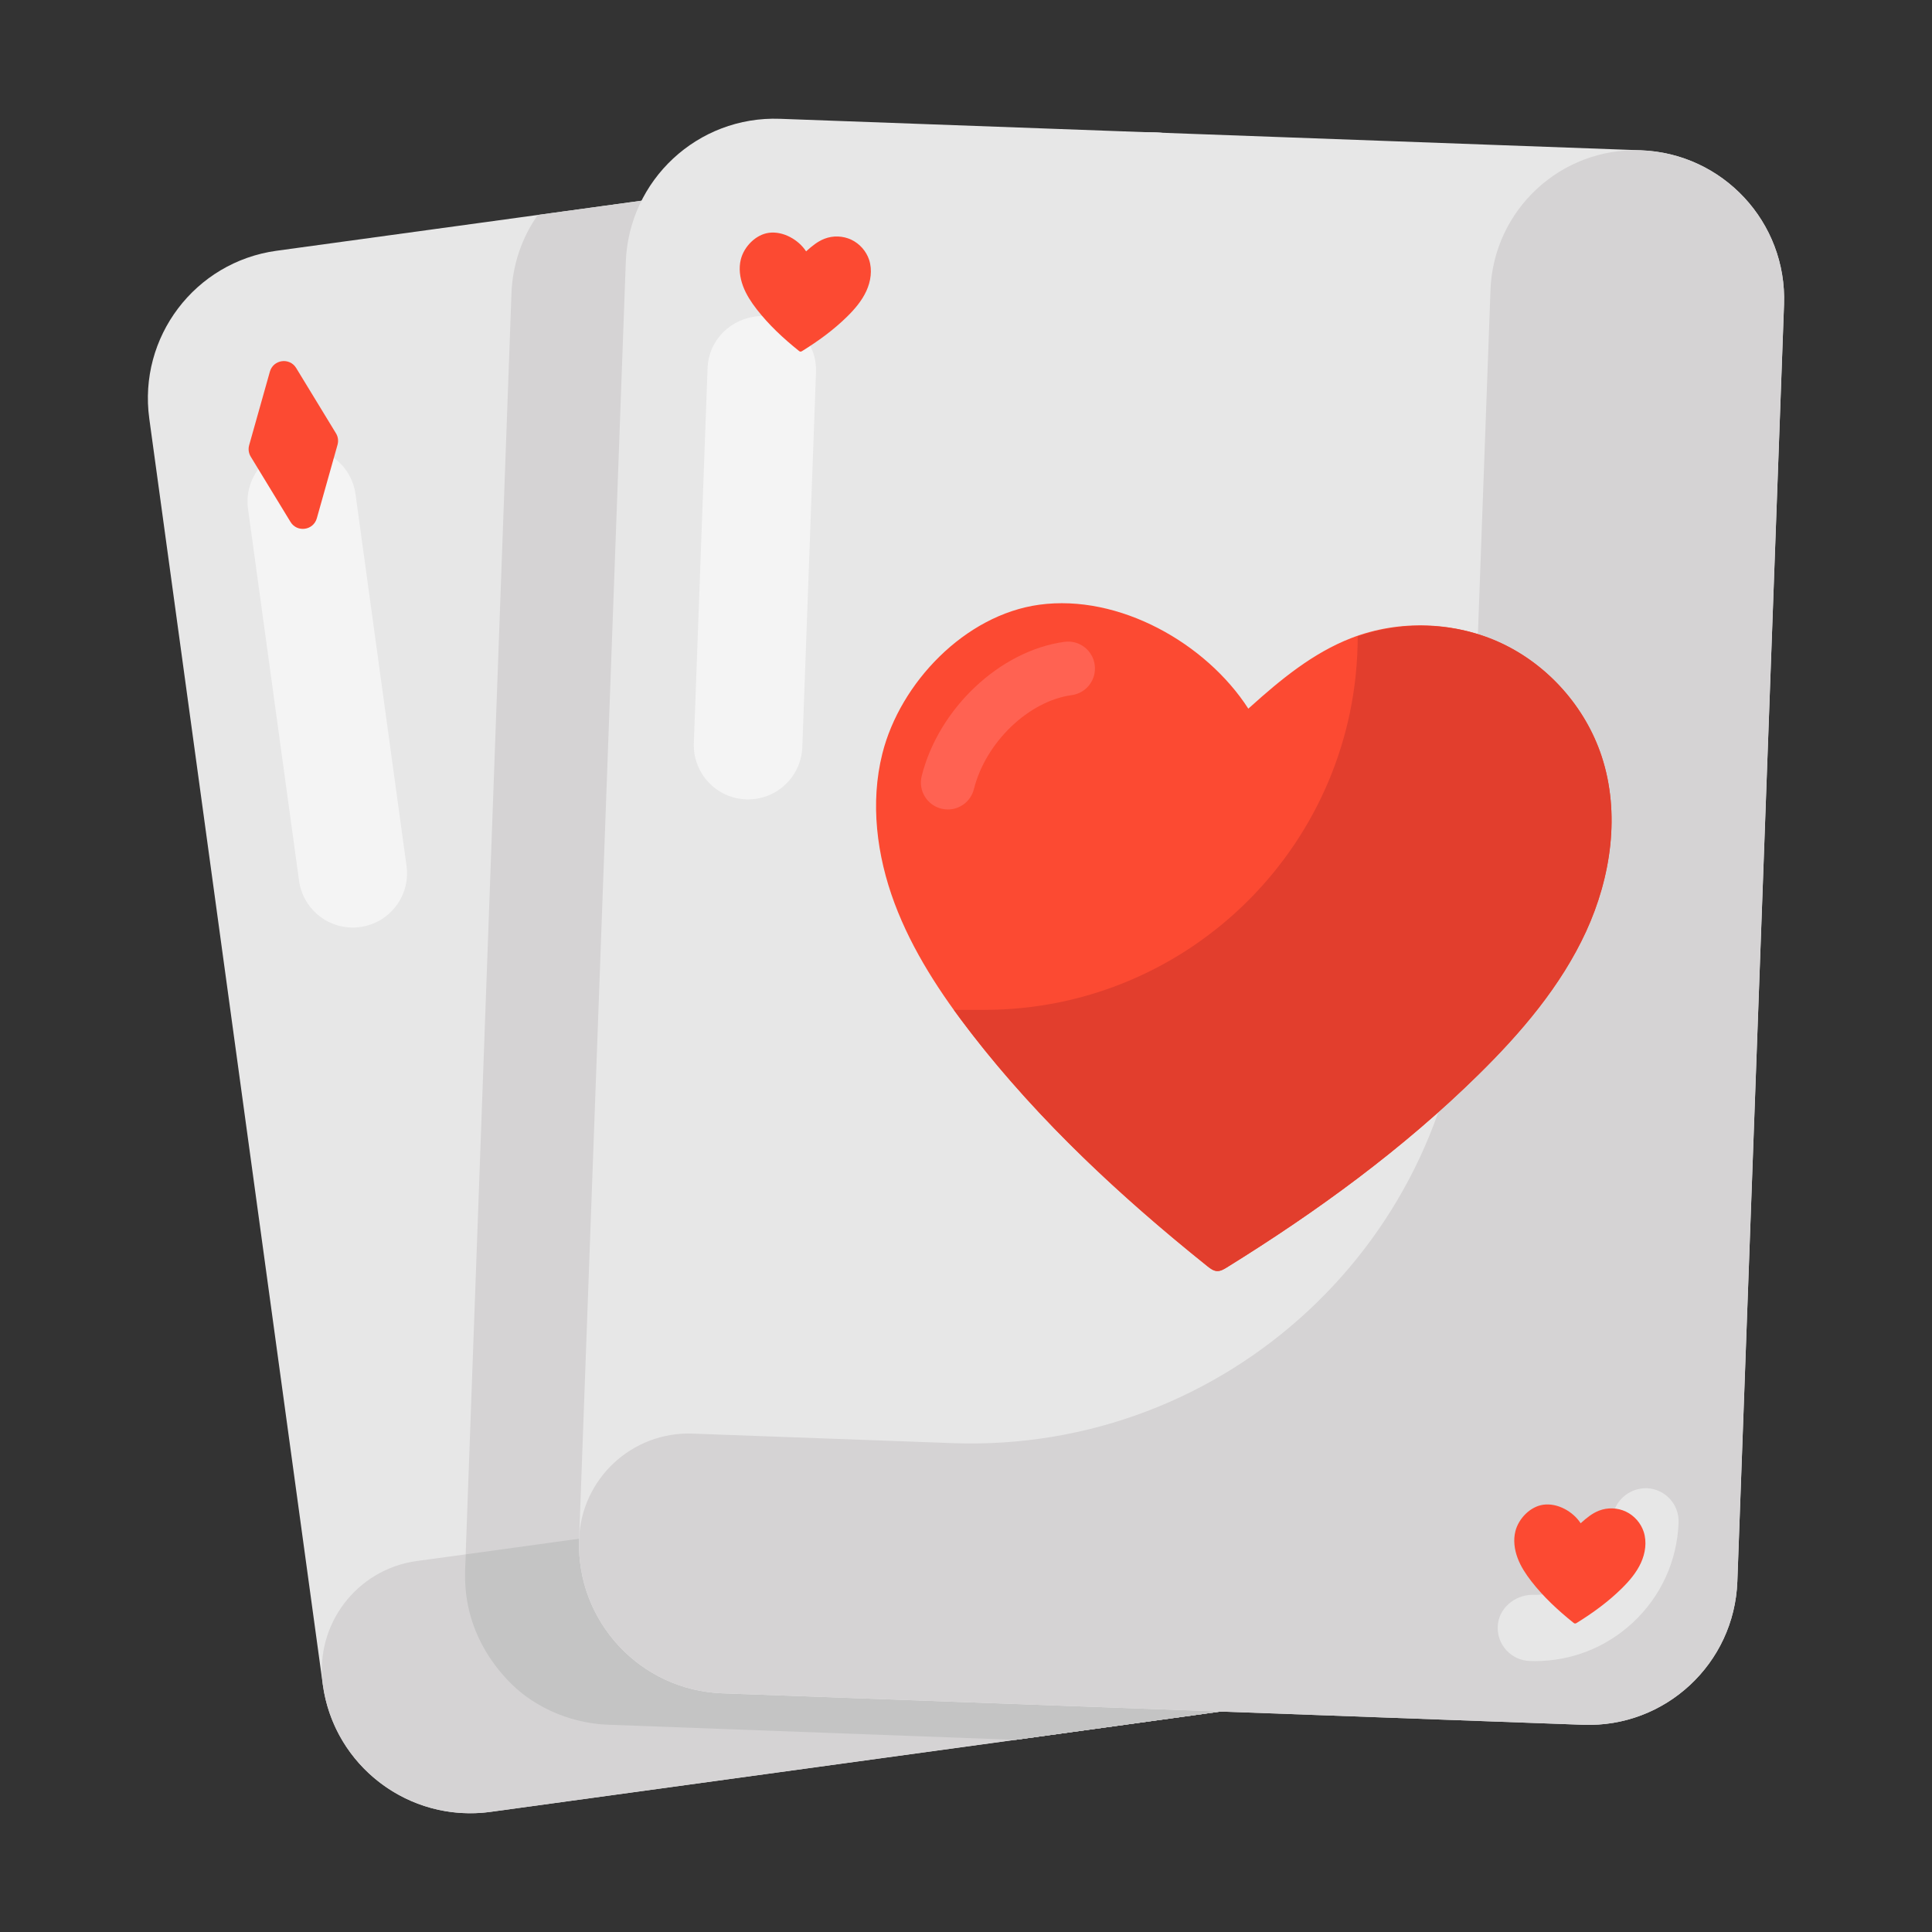 <svg xmlns="http://www.w3.org/2000/svg" enable-background="new 0 0 55 55" viewBox="0 0 55 55"><rect x="0" y="0" width="55" height="55" fill="#333333" stroke="none"/><path fill="#e7e7e7" d="M38.26,48.239l-9.35,1.29l-14.94,2.05
							c-2.32,0.32-4.46-1.3-4.78-3.62l-4.94-36.04
							C3.93,9.599,5.55,7.459,7.87,7.139l7.44-1.02l11.36-1.56l5.49-0.75
							c1.31-0.18,2.56,0.26,3.46,1.08c0.7,0.65,1.18,1.53,1.32,2.54
							l4.94,36.04C42.2,45.789,40.58,47.929,38.26,48.239z"/><path fill="#d5d3d4" d="M38.26,48.239l-9.35,1.29h-0.02l-14.92,2.05
							c-0.2,0.03-0.39,0.04-0.59,0.04c-2.08,0-3.9-1.54-4.19-3.66
							c-0.23-1.71,0.96-3.28,2.67-3.52l1.4-0.19l5.94-0.82
							c7.72-1.06,13.11-8.17,12.05-15.88L28.63,8.459
							c-0.2-1.48,0.41-2.89,1.49-3.77c0.57-0.46,1.26-0.77,2.04-0.88
							c1.3-0.18,2.55,0.25,3.45,1.08h0.01c0.42,0.39,0.77,0.87,1,1.41
							c0.04,0.1,0.08,0.19,0.11,0.28c0.1,0.27,0.17,0.55,0.21,0.85
							l4.94,36.04C42.2,45.789,40.58,47.929,38.26,48.239z"/><path fill="#d5d3d4" d="M38.26,48.239l-9.35,1.29l-11.6-0.43
							c-0.29-0.01-0.57-0.05-0.85-0.12c-0.54-0.13-1.05-0.37-1.49-0.69
							c-0.38-0.28-0.71-0.64-0.98-1.03c-0.47-0.68-0.75-1.49-0.75-2.38
							v-0.17l1.32-36.35c0.03-0.83,0.3-1.6,0.75-2.24l11.36-1.56
							l8.95,0.33c0.7,0.65,1.18,1.53,1.32,2.54l4.94,36.04
							C42.2,45.789,40.58,47.929,38.26,48.239z"/><path fill="#c4c4c4" d="M38.26,48.239l-9.35,1.29h-0.02l-11.58-0.43
							c-0.29-0.01-0.57-0.05-0.85-0.12c-0.54-0.13-1.05-0.37-1.49-0.69
							c-0.38-0.28-0.71-0.64-0.98-1.03c-0.47-0.68-0.75-1.49-0.75-2.38
							v-0.17l0.02-0.46l5.94-0.82c7.72-1.06,13.11-8.17,12.05-15.88
							L28.63,8.459c-0.2-1.48,0.41-2.89,1.49-3.77l5.49,0.2h0.01
							c0.42,0.39,0.77,0.87,1,1.41c0.04,0.1,0.08,0.19,0.11,0.28
							c0.1,0.27,0.17,0.55,0.21,0.85l4.94,36.04
							C42.2,45.789,40.58,47.929,38.26,48.239z"/><path fill="#e7e7e7" d="M36.317,46.726c-0.464,0-0.869-0.343-0.933-0.815
						c-0.071-0.516,0.29-0.991,0.806-1.062c0.584-0.08,1.102-0.383,1.459-0.853
						c0.356-0.47,0.508-1.05,0.428-1.635c-0.071-0.516,0.29-0.991,0.806-1.062
						c0.518-0.068,0.992,0.291,1.062,0.807c0.149,1.083-0.133,2.159-0.794,3.03
						c-0.661,0.871-1.622,1.434-2.705,1.582
						C36.403,46.723,36.36,46.726,36.317,46.726z"/><path fill="#f4f4f4" d="M10.041,26.406c-0.76,0-1.422-0.561-1.528-1.335L7.061,14.489
					c-0.116-0.845,0.475-1.624,1.32-1.74c0.848-0.112,1.624,0.475,1.74,1.32
					l1.452,10.582c0.116,0.845-0.475,1.624-1.32,1.74
					C10.182,26.401,10.111,26.406,10.041,26.406z"/><path fill="#e23e2d" d="M27.963,26.656l-2.361,8.384c-0.391,1.389-2.249,1.644-3,0.412
				l-4.532-7.438c-0.239-0.392-0.304-0.865-0.179-1.307l2.361-8.384
				c0.391-1.389,2.249-1.644,3-0.412l4.532,7.438
				C28.022,25.741,28.087,26.214,27.963,26.656z"/><path fill="#fc4a32" d="M27.783 25.349l-4.532-7.438c-.361-.592-.977-.833-1.564-.777l2.618 19.076c.58-.104 1.109-.502 1.297-1.17l2.361-8.384C28.087 26.214 28.022 25.741 27.783 25.349zM9.609 12.661l-.59 2.094c-.098.347-.562.411-.749.103L7.138 13c-.06-.098-.076-.216-.045-.326l.59-2.094c.098-.347.562-.411.749-.103l1.132 1.858C9.624 12.432 9.64 12.55 9.609 12.661zM38.417 42.481l-.59 2.094c-.098.347-.562.411-.749.103l-1.132-1.858c-.06-.098-.076-.216-.045-.326l.59-2.094c.098-.347.562-.411.749-.103l1.132 1.858C38.432 42.252 38.448 42.37 38.417 42.481z"/><path fill="#e7e7e7" d="M45.072,49.101l-24.508-0.896
							c-2.337-0.085-4.163-2.05-4.078-4.387l1.329-36.358
							c0.085-2.337,2.05-4.163,4.387-4.078l24.508,0.896
							c2.337,0.085,4.163,2.05,4.078,4.387l-1.329,36.358
							C49.373,47.361,47.409,49.187,45.072,49.101z"/><path fill="#d5d3d4" d="M46.709,4.279l-0-0
							c-2.279-0.083-4.194,1.697-4.278,3.976L41.728,27.507
							c-0.284,7.782-6.824,13.86-14.606,13.576l-7.403-0.271
							c-1.723-0.063-3.171,1.283-3.234,3.006v0
							c-0.085,2.337,1.74,4.302,4.078,4.387l24.508,0.896
							c2.337,0.085,4.302-1.74,4.387-4.078l1.329-36.358
							C50.873,6.328,49.047,4.364,46.709,4.279z"/><path fill="#e7e7e7" d="M43.698,47.288c-0.051,0-0.102-0.001-0.153-0.003
						c-0.521-0.02-0.927-0.456-0.908-0.977s0.477-0.896,0.977-0.908
						c0.595,0.023,1.152-0.188,1.584-0.589c0.432-0.402,0.682-0.948,0.703-1.537
						c0.02-0.521,0.463-0.918,0.977-0.908c0.521,0.02,0.927,0.456,0.908,0.977
						c-0.04,1.093-0.503,2.104-1.304,2.85
						C45.718,46.902,44.735,47.288,43.698,47.288z"/><path fill="#f4f4f4" d="M21.297,22.757c-0.019,0-0.038-0.001-0.058-0.001
					c-0.852-0.031-1.518-0.748-1.487-1.601L20.143,10.481
					c0.031-0.852,0.741-1.491,1.6-1.487c0.852,0.031,1.518,0.748,1.487,1.601
					l-0.39,10.674C22.809,22.101,22.124,22.757,21.297,22.757z"/><path fill="#fc4a32" d="M35.588 20.129c.869-.783 1.79-1.542 2.879-1.964 1.37-.532 2.958-.475 4.287.152 1.329.628 2.381 1.818 2.841 3.214.535 1.624.269 3.437-.446 4.99-.715 1.553-1.848 2.878-3.067 4.077-2.147 2.113-4.598 3.897-7.159 5.484-.086.053-.179.108-.281.103-.103-.006-.19-.073-.271-.137-2.456-1.969-4.779-4.126-6.707-6.614-.886-1.143-1.692-2.367-2.199-3.722-.506-1.355-.698-2.857-.346-4.259.505-2.011 2.35-3.949 4.468-4.238 2.268-.309 4.747 1.093 5.95 2.959C35.556 20.159 35.572 20.144 35.588 20.129zM22.958 7.147c.155-.14.319-.275.513-.35.244-.095.527-.085.764.027.237.112.425.324.507.573.095.29.048.613-.08.89s-.329.513-.547.727c-.383.377-.82.695-1.277.978-.015.01-.032.019-.05.018-.018-.001-.034-.013-.048-.024-.438-.351-.852-.736-1.196-1.179-.158-.204-.302-.422-.392-.664-.09-.242-.125-.509-.062-.759.09-.359.419-.704.797-.756.404-.055.846.195 1.061.528C22.952 7.152 22.955 7.15 22.958 7.147z"/><g><path fill="#fc4a32" d="M45.008,43.355c0.155-0.14,0.319-0.275,0.513-0.35
			c0.244-0.095,0.527-0.085,0.764,0.027c0.237,0.112,0.425,0.324,0.507,0.573
			c0.095,0.29,0.048,0.613-0.08,0.89c-0.128,0.277-0.329,0.513-0.547,0.727
			c-0.383,0.377-0.82,0.695-1.277,0.978c-0.015,0.01-0.032,0.019-0.05,0.018
			c-0.018-0.001-0.034-0.013-0.048-0.024c-0.438-0.351-0.852-0.736-1.196-1.179
			c-0.158-0.204-0.302-0.422-0.392-0.664c-0.09-0.242-0.125-0.509-0.062-0.759
			c0.09-0.359,0.419-0.704,0.797-0.756c0.404-0.055,0.846,0.195,1.061,0.528
			C45.002,43.361,45.005,43.358,45.008,43.355z"/></g><g><path fill="#e23e2d" d="M45.596,21.531c-0.46-1.396-1.512-2.586-2.841-3.214
			c-1.272-0.601-2.776-0.663-4.104-0.202v0c0,5.873-4.761,10.634-10.634,10.634
			l-0.855,0c-0.002,0.004-0.001,0.002-0.003,0.006
			c2.021,2.777,4.54,5.146,7.216,7.291c0.08,0.064,0.168,0.131,0.271,0.137
			c0.101,0.006,0.194-0.049,0.281-0.103c2.561-1.586,5.012-3.371,7.159-5.484
			c1.219-1.199,2.351-2.524,3.067-4.077
			C45.865,24.968,46.131,23.155,45.596,21.531z"/></g><g><path fill="#ff6252" d="M26.983,23.044c-0.062,0-0.125-0.008-0.187-0.023
			c-0.411-0.104-0.66-0.52-0.557-0.93c0.484-1.928,2.231-3.569,4.062-3.819
			c0.421-0.058,0.806,0.236,0.863,0.655s-0.236,0.806-0.656,0.862
			c-1.226,0.168-2.449,1.343-2.783,2.675
			C27.639,22.811,27.326,23.044,26.983,23.044z"/></g></svg>